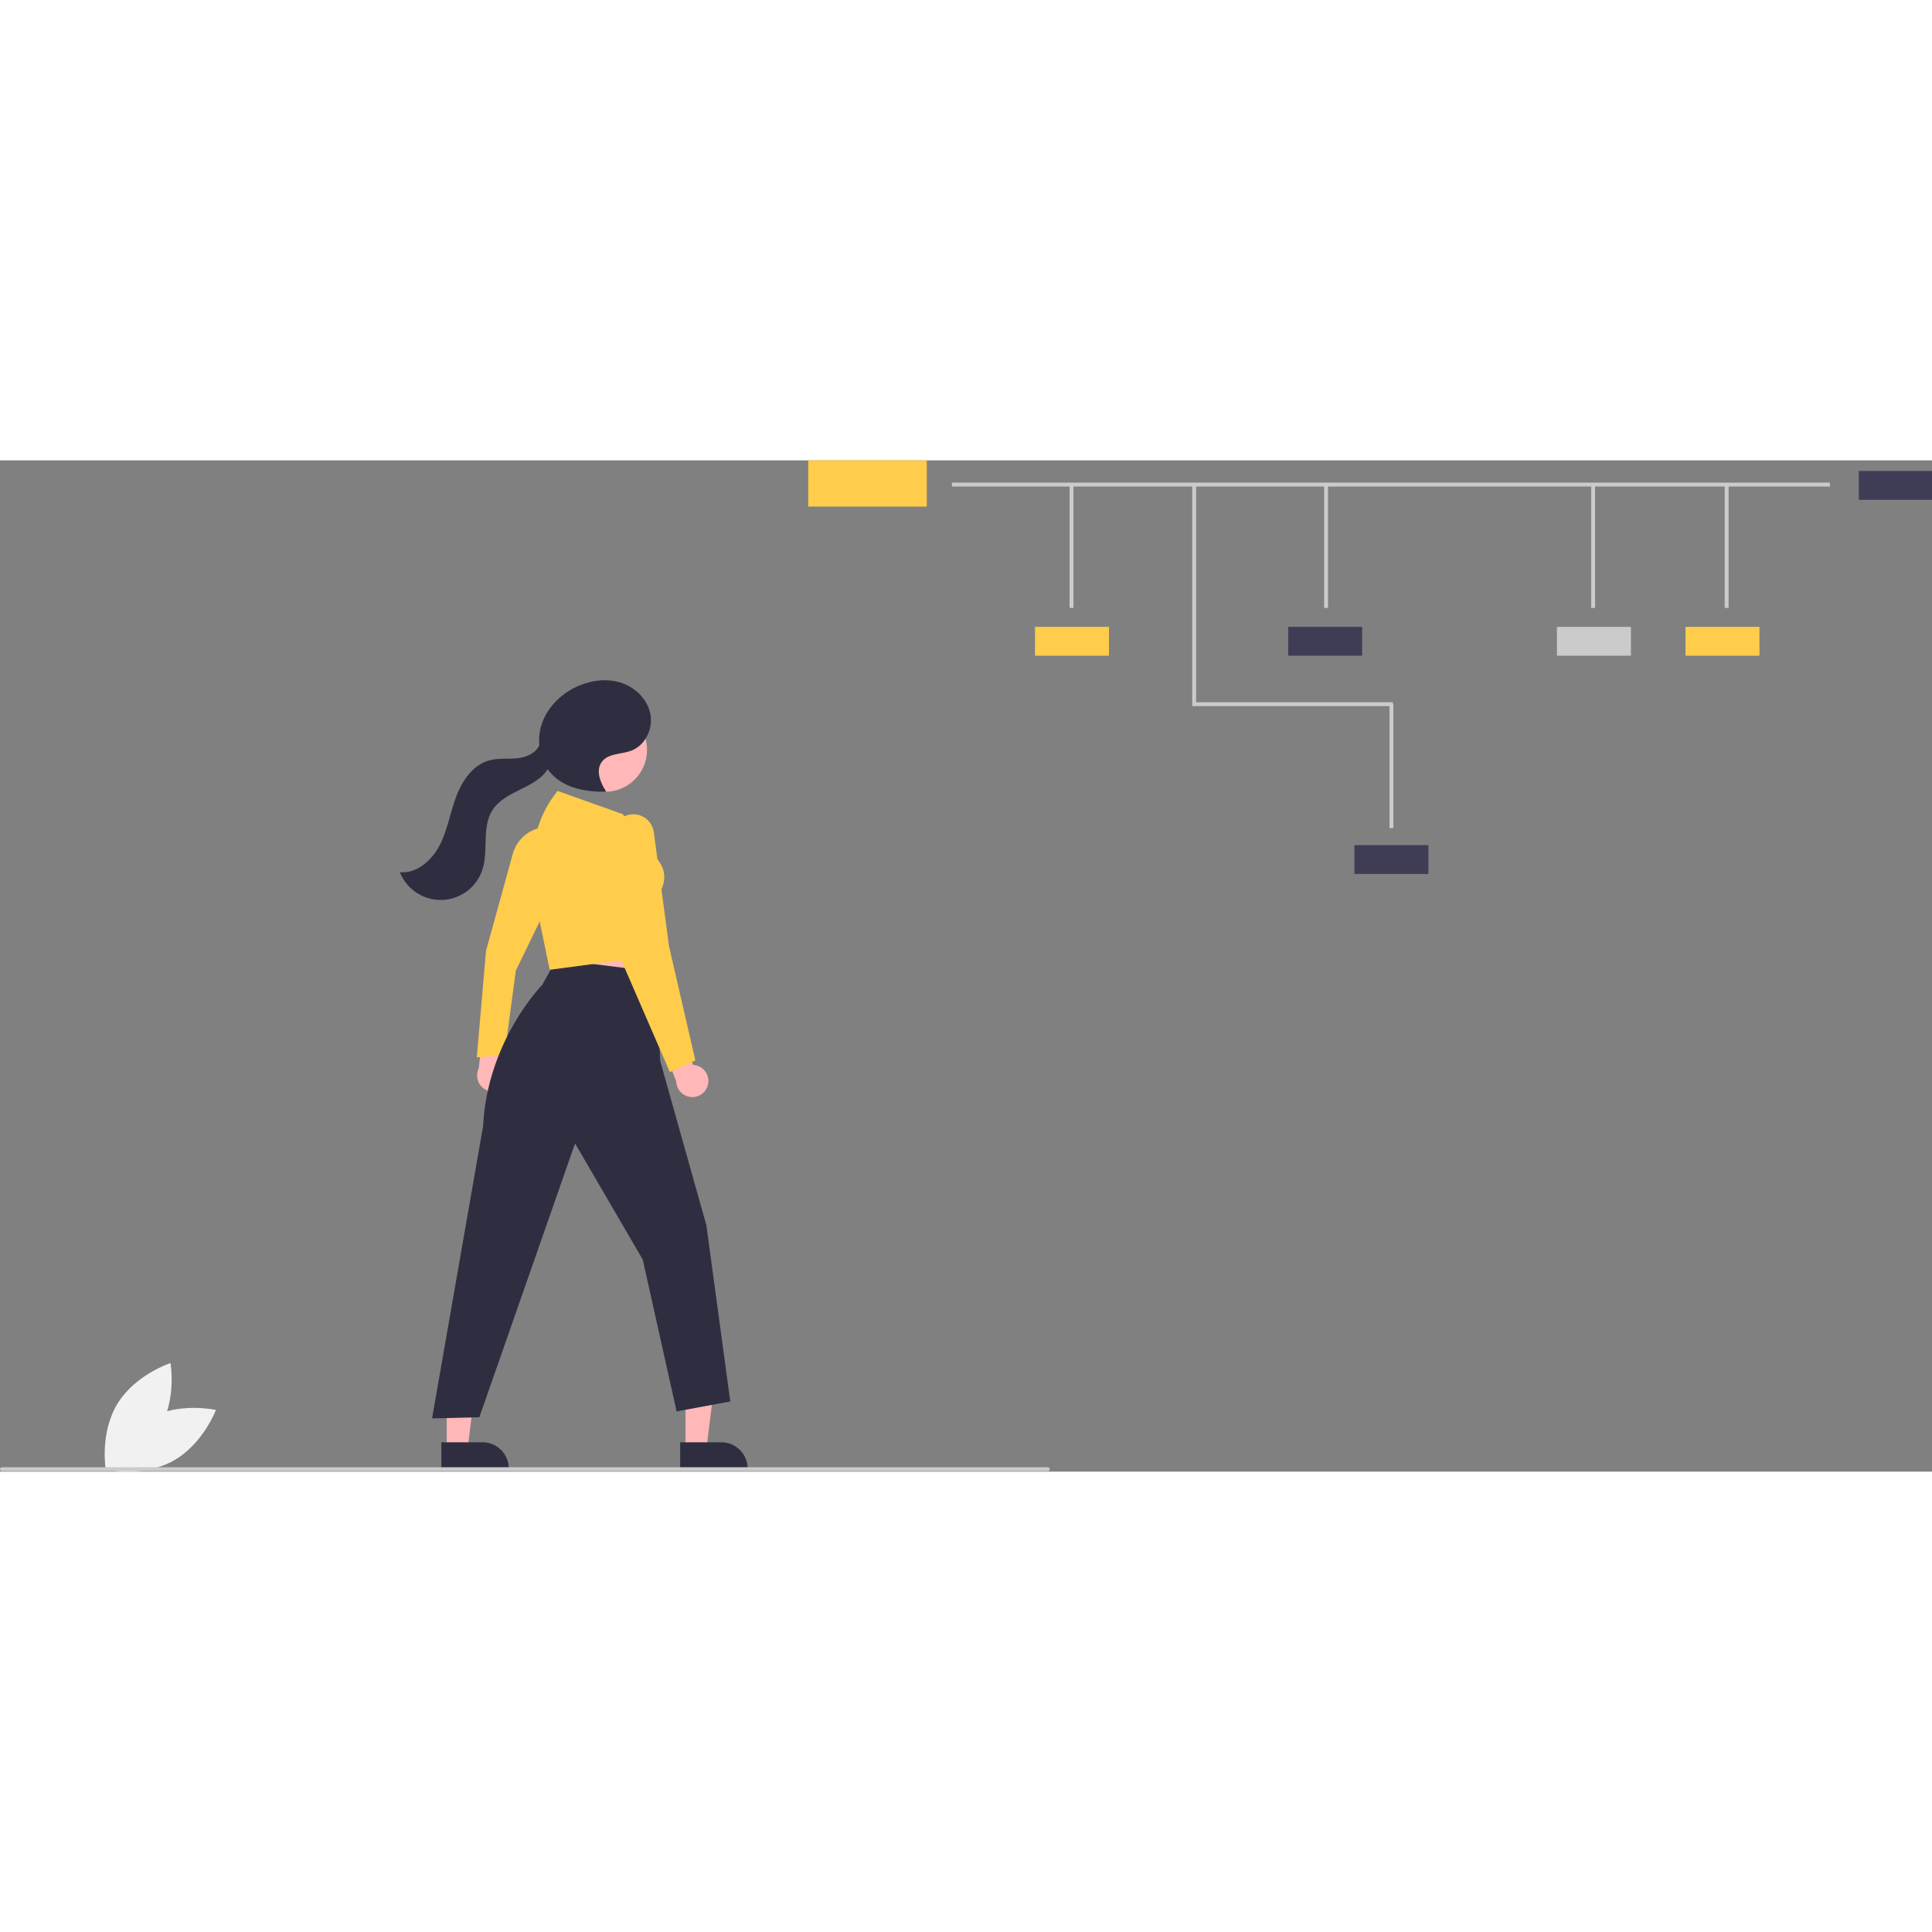 <?xml version="1.0" encoding="UTF-8"?>
<svg xmlns="http://www.w3.org/2000/svg" xmlns:xlink="http://www.w3.org/1999/xlink" width="512px"
    height="512" viewBox="0 0 512 268" version="1.1">
    <rect x="0" y="0" width="512" height="268" fill="#808080" stroke="none"/>
    <g id="surface1">
        <path
            style=" stroke:none;fill-rule:nonzero;fill:rgb(94.51%,94.51%,94.51%);fill-opacity:1;"
            d="M 39.52 253.828 C 31.441 258.184 27.977 267.43 27.977 267.43 C 27.977 267.43 37.602 269.613 45.676 265.254 C 53.754 260.898 57.219 251.652 57.219 251.652 C 57.219 251.652 47.594 249.473 39.52 253.828 Z M 39.52 253.828 " />
        <path
            style=" stroke:none;fill-rule:nonzero;fill:rgb(94.51%,94.51%,94.51%);fill-opacity:1;"
            d="M 42.176 256.82 C 37.445 264.688 28.051 267.715 28.051 267.715 C 28.051 267.715 26.324 257.992 31.055 250.129 C 35.785 242.262 45.18 239.234 45.18 239.234 C 45.18 239.234 46.906 248.957 42.176 256.82 Z M 42.176 256.82 " />
        <path
            style=" stroke:none;fill-rule:nonzero;fill:rgb(79.608%,79.608%,79.608%);fill-opacity:1;"
            d="M 252.27 5.898 L 484.945 5.898 L 484.945 6.93 L 252.27 6.93 Z M 252.27 5.898 " />
        <path
            style=" stroke:none;fill-rule:nonzero;fill:rgb(79.608%,79.608%,79.608%);fill-opacity:1;"
            d="M 283.449 6.289 L 284.48 6.289 L 284.48 39.109 L 283.449 39.109 Z M 283.449 6.289 " />
        <path
            style=" stroke:none;fill-rule:nonzero;fill:rgb(79.608%,79.608%,79.608%);fill-opacity:1;"
            d="M 369.137 65.129 L 315.953 65.129 L 315.953 6.254 L 316.984 6.254 L 316.984 64.094 L 369.137 64.094 Z M 369.137 65.129 " />
        <path
            style=" stroke:none;fill-rule:nonzero;fill:rgb(79.608%,79.608%,79.608%);fill-opacity:1;"
            d="M 350.91 6.289 L 351.941 6.289 L 351.941 39.109 L 350.91 39.109 Z M 350.91 6.289 " />
        <path
            style=" stroke:none;fill-rule:nonzero;fill:rgb(79.608%,79.608%,79.608%);fill-opacity:1;"
            d="M 368.23 64.637 L 369.262 64.637 L 369.262 97.461 L 368.23 97.461 Z M 368.23 64.637 " />
        <path
            style=" stroke:none;fill-rule:nonzero;fill:rgb(79.608%,79.608%,79.608%);fill-opacity:1;"
            d="M 421.68 6.289 L 422.711 6.289 L 422.711 39.109 L 421.68 39.109 Z M 421.68 6.289 " />
        <path
            style=" stroke:none;fill-rule:nonzero;fill:rgb(79.608%,79.608%,79.608%);fill-opacity:1;"
            d="M 457.062 6.289 L 458.094 6.289 L 458.094 39.109 L 457.062 39.109 Z M 457.062 6.289 " />
        <path style=" stroke:none;fill-rule:nonzero;fill:rgb(100%,80%,29.804%);fill-opacity:1;"
            d="M 274.289 44.129 L 293.891 44.129 L 293.891 51.77 L 274.289 51.77 Z M 274.289 44.129 " />
        <path
            style=" stroke:none;fill-rule:nonzero;fill:rgb(24.706%,23.922%,33.725%);fill-opacity:1;"
            d="M 341.383 44.129 L 360.984 44.129 L 360.984 51.77 L 341.383 51.77 Z M 341.383 44.129 " />
        <path
            style=" stroke:none;fill-rule:nonzero;fill:rgb(79.608%,79.608%,79.608%);fill-opacity:1;"
            d="M 412.609 44.129 L 432.211 44.129 L 432.211 51.77 L 412.609 51.77 Z M 412.609 44.129 " />
        <path style=" stroke:none;fill-rule:nonzero;fill:rgb(100%,80%,29.804%);fill-opacity:1;"
            d="M 446.676 44.129 L 466.277 44.129 L 466.277 51.77 L 446.676 51.77 Z M 446.676 44.129 " />
        <path
            style=" stroke:none;fill-rule:nonzero;fill:rgb(24.706%,23.922%,33.725%);fill-opacity:1;"
            d="M 492.609 2.82 L 512.211 2.82 L 512.211 10.461 L 492.609 10.461 Z M 492.609 2.82 " />
        <path
            style=" stroke:none;fill-rule:nonzero;fill:rgb(24.706%,23.922%,33.725%);fill-opacity:1;"
            d="M 358.934 101.965 L 378.535 101.965 L 378.535 109.605 L 358.934 109.605 Z M 358.934 101.965 " />
        <path style=" stroke:none;fill-rule:nonzero;fill:rgb(100%,80%,29.804%);fill-opacity:1;"
            d="M 214.184 0 L 245.605 0 L 245.605 12.25 L 214.184 12.25 Z M 214.184 0 " />
        <path
            style=" stroke:none;fill-rule:nonzero;fill:rgb(100%,71.765%,71.765%);fill-opacity:1;"
            d="M 145.797 124.527 L 147.848 143.051 L 174.07 143.504 L 170.906 121.344 Z M 145.797 124.527 " />
        <path
            style=" stroke:none;fill-rule:nonzero;fill:rgb(100%,71.765%,71.765%);fill-opacity:1;"
            d="M 133.984 165.73 C 134.789 164.77 135.125 163.496 134.902 162.262 C 134.68 161.027 133.922 159.953 132.832 159.332 L 134.051 149.715 L 128.391 147.551 L 126.863 161.152 C 125.918 163.094 126.574 165.438 128.391 166.605 C 130.207 167.773 132.609 167.398 133.984 165.73 Z M 133.984 165.73 " />
        <path
            style=" stroke:none;fill-rule:nonzero;fill:rgb(100%,71.765%,71.765%);fill-opacity:1;"
            d="M 181.664 262.027 L 187.207 262.027 L 189.844 240.641 L 181.664 240.641 Z M 181.664 262.027 " />
        <path
            style=" stroke:none;fill-rule:nonzero;fill:rgb(18.431%,18.039%,25.49%);fill-opacity:1;"
            d="M 180.25 260.219 L 191.168 260.219 C 195.008 260.219 198.121 263.332 198.121 267.176 L 198.121 267.402 L 180.25 267.402 Z M 180.25 260.219 " />
        <path
            style=" stroke:none;fill-rule:nonzero;fill:rgb(100%,71.765%,71.765%);fill-opacity:1;"
            d="M 118.375 262.027 L 123.918 262.027 L 126.555 240.641 L 118.375 240.641 Z M 118.375 262.027 " />
        <path
            style=" stroke:none;fill-rule:nonzero;fill:rgb(18.431%,18.039%,25.49%);fill-opacity:1;"
            d="M 116.961 260.219 L 127.879 260.219 C 131.719 260.219 134.832 263.332 134.832 267.176 L 134.832 267.402 L 116.961 267.402 Z M 116.961 260.219 " />
        <path style=" stroke:none;fill-rule:nonzero;fill:rgb(100%,80%,29.804%);fill-opacity:1;"
            d="M 126.355 158.223 L 128.793 130.012 L 135.902 104.242 C 136.984 100.387 140.316 97.586 144.301 97.188 L 144.531 97.164 L 145.797 116.504 L 136.703 135.203 L 133.695 157.633 Z M 126.355 158.223 " />
        <path
            style=" stroke:none;fill-rule:nonzero;fill:rgb(18.431%,18.039%,25.49%);fill-opacity:1;"
            d="M 147.434 132.273 L 143.699 138.996 C 143.699 138.996 129.141 153.719 128.02 176.469 L 114.504 253.895 L 127.031 253.586 L 152.395 181.02 L 170.336 211.809 L 179.305 252.039 L 193.531 249.406 L 187.191 202.68 L 174.973 159.203 L 173.738 135.527 Z M 147.434 132.273 " />
        <path
            style=" stroke:none;fill-rule:nonzero;fill:rgb(100%,71.765%,71.765%);fill-opacity:1;"
            d="M 171.473 76.723 C 171.473 82.855 166.504 87.832 160.371 87.832 C 154.238 87.832 149.27 82.855 149.27 76.723 C 149.27 70.586 154.238 65.613 160.371 65.613 C 166.504 65.613 171.473 70.586 171.473 76.723 Z M 171.473 76.723 " />
        <path
            style=" stroke:none;fill-rule:nonzero;fill:rgb(18.431%,18.039%,25.49%);fill-opacity:1;"
            d="M 116.543 101.953 C 118.605 97.922 119.312 93.344 120.898 89.102 C 122.484 84.863 125.371 80.652 129.742 79.484 C 132.227 78.82 134.859 79.227 137.41 78.91 C 139.648 78.633 142.062 77.488 142.918 75.496 C 142.746 73.523 142.992 71.535 143.641 69.664 C 145.242 65.121 149.051 61.535 153.496 59.68 C 157.105 58.172 161.262 57.75 164.949 59.055 C 168.633 60.363 171.73 63.562 172.391 67.418 C 173.055 71.273 170.93 75.578 167.266 76.949 C 164.637 77.934 161.25 77.605 159.531 79.828 C 157.789 82.078 159.039 85.363 160.617 87.727 L 160.512 87.836 C 155.348 87.898 149.77 86.902 146.215 83.156 C 145.828 82.746 145.473 82.312 145.152 81.848 C 145.043 82.023 144.93 82.195 144.809 82.355 C 143.016 84.734 140.215 86.086 137.543 87.398 C 134.875 88.715 132.105 90.188 130.5 92.695 C 127.602 97.23 129.504 103.332 127.848 108.453 C 126.336 113.121 122.062 116.34 117.16 116.496 C 112.258 116.656 107.781 113.723 105.969 109.16 C 110.48 109.539 114.48 105.984 116.543 101.953 Z M 116.543 101.953 " />
        <path
            style=" stroke:none;fill-rule:nonzero;fill:rgb(100%,71.765%,71.765%);fill-opacity:1;"
            d="M 187.645 165.363 C 187.91 164.137 187.621 162.855 186.855 161.863 C 186.086 160.871 184.918 160.27 183.664 160.219 L 180.297 151.133 L 174.281 151.832 L 179.215 164.598 C 179.273 166.758 180.938 168.531 183.09 168.727 C 185.238 168.922 187.195 167.477 187.645 165.363 Z M 187.645 165.363 " />
        <path style=" stroke:none;fill-rule:nonzero;fill:rgb(100%,80%,29.804%);fill-opacity:1;"
            d="M 145.676 135.008 L 142.465 119.539 L 141.453 107.762 C 140.883 101.078 142.75 94.418 146.707 89.008 L 147.734 87.602 L 165.027 93.754 L 173.457 104.871 C 178.602 110.047 174.574 115 174.016 115.641 L 173.84 131.266 L 173.648 131.293 Z M 145.676 135.008 " />
        <path style=" stroke:none;fill-rule:nonzero;fill:rgb(100%,80%,29.804%);fill-opacity:1;"
            d="M 177.52 162.125 L 164.66 132.48 L 162.789 105.316 L 162.414 99.609 C 162.219 96.672 164.387 94.113 167.312 93.82 C 170.238 93.527 172.871 95.609 173.262 98.527 L 177.309 128.805 L 184.277 159.012 Z M 177.52 162.125 " />
        <path
            style=" stroke:none;fill-rule:nonzero;fill:rgb(79.608%,79.608%,79.608%);fill-opacity:1;"
            d="M 277.676 267.863 L 0.516 267.863 C 0.23 267.863 0 267.633 0 267.348 C 0 267.062 0.23 266.828 0.516 266.828 L 277.676 266.828 C 277.961 266.828 278.195 267.062 278.195 267.348 C 278.195 267.633 277.961 267.863 277.676 267.863 Z M 277.676 267.863 " />
    </g>
</svg>